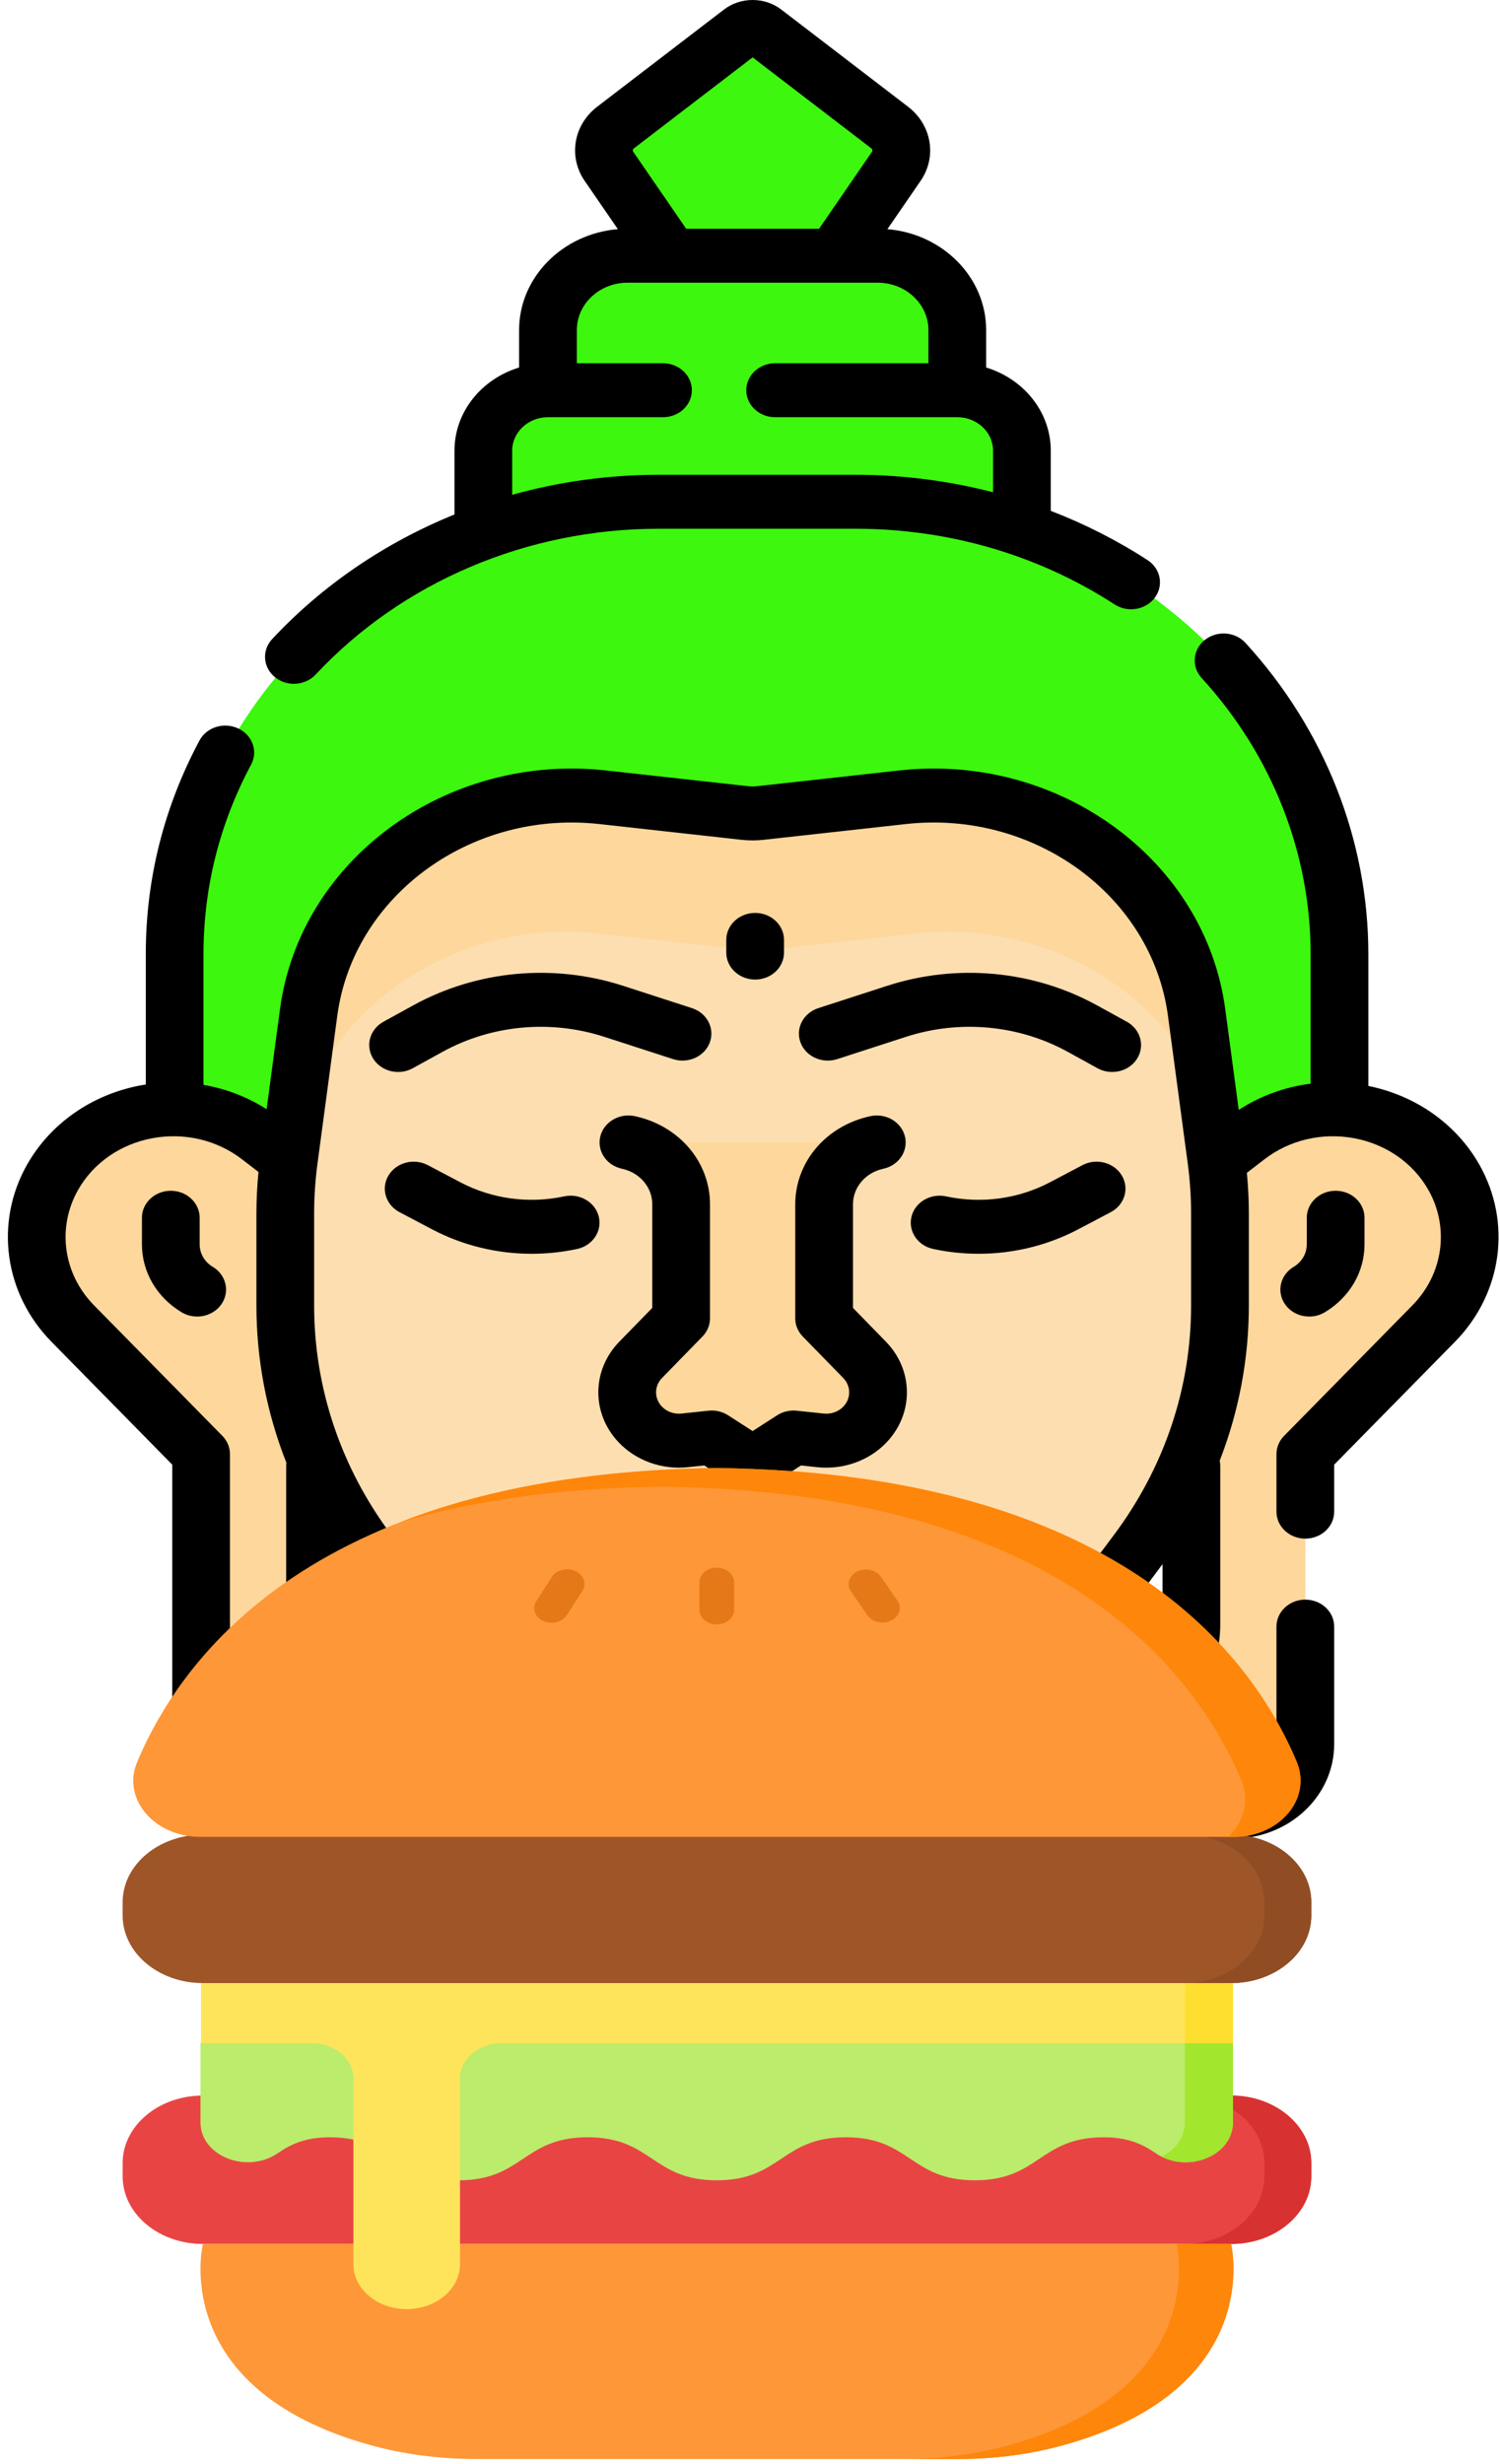 <svg width="159" height="261" viewBox="0 0 159 261" fill="none" xmlns="http://www.w3.org/2000/svg">
<path d="M88.493 27.089L95.007 17.622C95.925 16.287 95.627 14.521 94.314 13.515L80.874 3.22C80.237 2.732 79.32 2.732 78.683 3.22L65.243 13.515C63.93 14.521 63.632 16.287 64.55 17.622L71.064 27.089L77.29 36.5H85.046L88.493 27.089Z" fill="#3DF70E"/>
<path d="M101.471 34.966V45.909H58.084V34.966C58.084 30.615 61.861 27.09 66.515 27.09H93.04C97.698 27.09 101.471 30.614 101.471 34.966Z" fill="#3DF70E"/>
<path d="M108.32 47.734V68.565H51.235V47.734C51.235 44.202 54.302 41.336 58.083 41.336H101.471C105.257 41.336 108.32 44.202 108.32 47.734Z" fill="#3DF70E"/>
<path d="M141.986 101.08C141.986 74.611 119.015 53.153 90.68 53.153H69.818C41.482 53.153 18.512 74.611 18.512 101.08V139.009H141.986V101.08Z" fill="#3DF70E"/>
<path d="M126.288 172.032C126.288 173.681 125.926 175.313 125.225 176.826L123.695 180.131C123.281 181.027 123.067 181.992 123.067 182.967V184.761C123.067 188.707 126.492 191.906 130.716 191.906C134.94 191.906 138.364 188.707 138.364 184.761V154.038L151.973 140.204C156.122 135.986 156.98 129.785 154.115 124.72C149.828 117.142 139.175 115.147 132.092 120.595L129.066 122.922L110.274 136.606L126.614 141.729L126.288 172.032Z" fill="#FDD79B"/>
<path d="M33.394 172.032C33.394 173.681 33.756 175.313 34.456 176.826L35.986 180.132C36.401 181.027 36.615 181.992 36.615 182.967V184.761C36.615 188.707 33.19 191.906 28.966 191.906C24.742 191.906 21.318 188.707 21.318 184.761V154.038L7.709 140.204C3.56 135.986 2.702 129.785 5.568 124.72C9.855 117.142 20.507 115.146 27.591 120.594L30.616 122.921L52.169 139.463L32.876 141.195L33.394 172.032Z" fill="#FDD79B"/>
<path d="M129.315 128.555V138.29C129.315 147.587 126.255 156.66 120.553 164.276L107.594 181.587C102.752 188.053 94.835 191.905 86.383 191.905H73.172C64.72 191.905 56.803 188.053 51.961 181.587L39.002 164.276C33.3 156.66 30.241 147.587 30.241 138.29V128.555C30.241 126.672 30.367 124.79 30.616 122.923L32.716 107.248C34.633 92.936 48.555 82.759 63.884 84.454L78.96 86.123C79.502 86.184 80.053 86.184 80.599 86.123L95.671 84.454C111 82.759 124.921 92.936 126.839 107.248L128.939 122.923C129.192 124.79 129.315 126.672 129.315 128.555Z" fill="#FDDEB0"/>
<path d="M30.755 122.857C32.771 107.806 47.412 97.103 63.533 98.886L79.389 100.641C79.959 100.705 80.539 100.705 81.113 100.641L96.964 98.886C110.745 97.361 123.437 104.965 128.093 116.605L126.839 107.247C124.922 92.936 111 82.758 95.672 84.454L80.6 86.123C80.053 86.184 79.503 86.184 78.96 86.123L63.884 84.454C48.556 82.758 34.634 92.936 32.717 107.247L30.616 122.923C30.473 123.993 30.376 125.069 30.314 126.146L30.755 122.857Z" fill="#FDD79B"/>
<path d="M89.882 121.023C90.531 121.023 90.814 121.799 90.291 122.159C88.489 123.398 87.355 125.389 87.355 127.583V139.654L91.642 144.047C93.522 145.974 93.551 148.913 91.71 150.873C90.526 152.133 88.756 152.771 86.972 152.582L84.112 152.278L81.238 154.126C80.359 154.691 79.198 154.691 78.319 154.126L75.444 152.278L72.584 152.581C70.8 152.771 69.031 152.132 67.847 150.872C66.005 148.913 66.035 145.974 67.915 144.047L72.201 139.653V127.582C72.201 125.388 71.067 123.398 69.265 122.159C68.742 121.799 69.025 121.023 69.674 121.023H89.882V121.023Z" fill="#FDD79B"/>
<path d="M22.556 134.201C21.684 133.677 21.163 132.786 21.163 131.817V128.998C21.163 127.42 19.794 126.14 18.104 126.14C16.414 126.14 15.045 127.42 15.045 128.998V131.817C15.045 134.74 16.616 137.429 19.248 139.009C19.76 139.317 20.333 139.463 20.9 139.463C21.906 139.463 22.891 139 23.476 138.151C24.389 136.823 23.978 135.055 22.556 134.201Z" fill="black"/>
<path d="M156.819 123.385C154.391 119.093 150.11 116.065 145.045 115.033V101.081C145.045 88.996 140.421 77.286 132.025 68.107C130.928 66.907 128.997 66.765 127.712 67.791C126.427 68.816 126.276 70.62 127.373 71.82C134.824 79.965 138.927 90.356 138.927 101.08V114.795C136.208 115.139 133.602 116.086 131.307 117.575L129.875 106.891C127.757 91.079 112.255 79.741 95.312 81.617L80.238 83.285C79.933 83.319 79.624 83.319 79.319 83.285L64.245 81.617C47.301 79.74 31.8 91.079 29.681 106.891L28.26 117.501C26.225 116.203 23.95 115.33 21.571 114.92V101.08C21.571 94.025 23.269 87.268 26.618 80.996C27.373 79.583 26.758 77.867 25.246 77.163C23.733 76.458 21.897 77.032 21.143 78.445C17.367 85.517 15.453 93.132 15.453 101.08V114.886C15.278 114.914 15.103 114.938 14.929 114.97C9.736 115.943 5.338 119.01 2.863 123.385C-0.599 129.505 0.443 137.041 5.457 142.137L18.259 155.152V184.761C18.259 190.277 23.062 194.763 28.967 194.763C34.871 194.763 39.674 190.276 39.674 184.761V182.967C39.674 181.594 39.378 180.258 38.794 178.998L37.264 175.692C36.727 174.53 36.454 173.299 36.454 172.032V165.856C36.469 165.876 36.483 165.896 36.497 165.916L49.455 183.223C54.866 190.449 63.731 194.764 73.172 194.764H86.386C95.826 194.764 104.692 190.449 110.103 183.223L123.061 165.916C123.119 165.839 123.172 165.759 123.229 165.682V172.032C123.229 173.299 122.956 174.53 122.418 175.693L120.888 178.997C120.304 180.258 120.008 181.594 120.008 182.967V184.761C120.008 190.277 124.812 194.763 130.716 194.763C136.62 194.763 141.424 190.276 141.424 184.761V172.309C141.424 170.731 140.054 169.451 138.365 169.451C136.675 169.451 135.305 170.731 135.305 172.309V184.761C135.305 187.125 133.247 189.048 130.716 189.048C128.185 189.048 126.127 187.125 126.127 184.761V182.967C126.127 182.379 126.254 181.807 126.504 181.266L128.034 177.961C128.905 176.079 129.348 174.084 129.348 172.032V155.291C129.348 155.1 129.327 154.915 129.288 154.734C131.323 149.504 132.377 143.959 132.377 138.289V128.554C132.377 127.118 132.304 125.673 132.167 124.239L134.037 122.801C136.7 120.752 140.168 119.941 143.551 120.575C146.934 121.209 149.798 123.206 151.41 126.056C153.666 130.042 152.986 134.951 149.721 138.271L136.112 152.105C135.594 152.632 135.305 153.322 135.305 154.039V160.131C135.305 161.709 136.675 162.989 138.365 162.989C140.054 162.989 141.424 161.709 141.424 160.131V155.152L154.226 142.138C159.239 137.041 160.281 129.504 156.819 123.385ZM31.649 177.96L33.179 181.266C33.429 181.807 33.556 182.379 33.556 182.967V184.761C33.556 187.125 31.497 189.048 28.967 189.048C26.436 189.048 24.377 187.125 24.377 184.761V154.038C24.377 153.322 24.089 152.632 23.571 152.104L9.962 138.271C6.696 134.951 6.017 130.042 8.272 126.056C9.884 123.206 12.749 121.208 16.132 120.575C19.514 119.941 22.983 120.752 25.646 122.801L27.399 124.149C27.256 125.613 27.181 127.089 27.181 128.554V138.289C27.181 144.041 28.268 149.663 30.36 154.96C30.347 155.069 30.335 155.179 30.335 155.292V172.032C30.335 174.084 30.777 176.079 31.649 177.96ZM118.046 162.64L105.088 179.947C100.821 185.645 93.829 189.048 86.385 189.048H73.171C65.726 189.048 58.734 185.645 54.468 179.947L41.51 162.64C36.138 155.465 33.299 147.045 33.299 138.289V128.553C33.299 126.795 33.418 125.02 33.651 123.276L35.752 107.6C37.33 95.819 48.157 87.129 60.577 87.129C61.55 87.129 62.534 87.183 63.524 87.292L78.597 88.961C79.381 89.048 80.174 89.048 80.957 88.961L96.031 87.292C109.64 85.785 122.101 94.896 123.803 107.6L125.904 123.276C126.137 125.02 126.256 126.795 126.256 128.553V138.289C126.257 147.045 123.418 155.465 118.046 162.64Z" fill="black"/>
<path d="M138.782 139.463C139.349 139.463 139.922 139.317 140.434 139.009C143.066 137.429 144.637 134.74 144.637 131.817V128.998C144.637 127.42 143.268 126.14 141.578 126.14C139.888 126.14 138.519 127.42 138.519 128.998V131.817C138.519 132.786 137.998 133.677 137.125 134.201C135.704 135.055 135.293 136.823 136.206 138.151C136.79 139 137.776 139.463 138.782 139.463Z" fill="black"/>
<path d="M90.415 138.547V127.582C90.415 125.768 91.737 124.216 93.629 123.808C95.276 123.452 96.302 121.918 95.922 120.38C95.542 118.842 93.899 117.883 92.254 118.238C87.568 119.248 84.296 123.09 84.296 127.582V139.653C84.296 140.365 84.581 141.052 85.094 141.578L89.381 145.971C90.212 146.823 90.225 148.12 89.411 148.986C88.888 149.543 88.103 149.825 87.318 149.741L84.458 149.438C83.724 149.361 82.986 149.532 82.377 149.923L79.778 151.595L77.178 149.923C76.571 149.532 75.832 149.359 75.099 149.438L72.238 149.741C71.451 149.825 70.668 149.543 70.145 148.986C69.331 148.12 69.344 146.823 70.175 145.971L74.461 141.578C74.975 141.051 75.26 140.365 75.26 139.653V127.582C75.26 123.09 71.988 119.247 67.302 118.238C65.656 117.882 64.013 118.842 63.634 120.38C63.254 121.918 64.28 123.452 65.927 123.807C67.819 124.215 69.141 125.768 69.141 127.582V138.546L65.653 142.121C62.72 145.128 62.674 149.7 65.547 152.757C67.391 154.719 70.149 155.715 72.928 155.421L74.652 155.238L76.582 156.479C77.538 157.094 78.658 157.401 79.778 157.401C80.897 157.401 82.016 157.094 82.972 156.479L84.904 155.238L86.627 155.421C89.407 155.715 92.165 154.719 94.009 152.757C96.881 149.7 96.836 145.127 93.902 142.121L90.415 138.547Z" fill="black"/>
<path d="M43.75 113.161L46.903 111.426C52.102 108.567 58.353 107.986 64.053 109.832L71.345 112.193C72.94 112.709 74.684 111.92 75.237 110.429C75.79 108.937 74.945 107.31 73.348 106.793L66.057 104.431C58.659 102.036 50.546 102.79 43.798 106.501L40.645 108.236C39.189 109.036 38.704 110.788 39.561 112.148C40.132 113.053 41.152 113.556 42.2 113.556C42.727 113.556 43.262 113.429 43.75 113.161Z" fill="black"/>
<path d="M119.445 108.236L116.291 106.501C109.543 102.79 101.43 102.036 94.033 104.431L86.742 106.793C85.145 107.31 84.299 108.937 84.853 110.429C85.406 111.92 87.149 112.71 88.745 112.193L96.037 109.832C101.737 107.986 107.988 108.567 113.187 111.426L116.34 113.161C116.828 113.429 117.362 113.556 117.89 113.556C118.938 113.556 119.959 113.053 120.529 112.148C121.386 110.788 120.9 109.036 119.445 108.236Z" fill="black"/>
<path d="M80.045 103.766C81.735 103.766 83.104 102.487 83.104 100.908V99.566C83.104 97.987 81.735 96.708 80.045 96.708C78.355 96.708 76.986 97.987 76.986 99.566V100.908C76.986 102.487 78.355 103.766 80.045 103.766Z" fill="black"/>
<path d="M63.471 128.881C63.093 127.342 61.45 126.38 59.806 126.733C56.057 127.535 52.146 127.005 48.795 125.24L45.352 123.427C43.881 122.651 42.014 123.137 41.184 124.512C40.355 125.887 40.875 127.63 42.347 128.405L45.79 130.219C49.046 131.934 52.681 132.815 56.354 132.815C57.962 132.815 59.577 132.647 61.172 132.305C62.819 131.952 63.848 130.42 63.471 128.881Z" fill="black"/>
<path d="M114.738 123.426L111.295 125.24C107.944 127.005 104.034 127.536 100.284 126.733C98.637 126.38 96.996 127.342 96.619 128.881C96.242 130.42 97.271 131.952 98.918 132.305C100.513 132.646 102.127 132.814 103.736 132.814C107.409 132.814 111.044 131.933 114.3 130.218L117.743 128.405C119.215 127.629 119.735 125.886 118.906 124.512C118.076 123.137 116.209 122.651 114.738 123.426Z" fill="black"/>
<path d="M89.843 167.581L88.33 167.433C82.655 166.88 76.901 166.88 71.226 167.433L69.714 167.581C68.034 167.745 66.814 169.15 66.99 170.72C67.153 172.189 68.482 173.281 70.028 173.281C70.134 173.281 70.242 173.276 70.35 173.265L71.862 173.118C77.04 172.613 82.516 172.613 87.694 173.118L89.207 173.265C90.89 173.433 92.392 172.289 92.567 170.72C92.743 169.15 91.523 167.745 89.843 167.581Z" fill="black"/>
<path d="M29.14 71.732C29.72 72.205 30.437 72.437 31.151 72.437C32.004 72.437 32.852 72.106 33.457 71.459C42.63 61.641 55.883 56.011 69.818 56.011H90.68C100.561 56.011 110.062 58.784 118.154 64.031C119.542 64.931 121.449 64.609 122.412 63.312C123.375 62.016 123.031 60.235 121.643 59.335C118.406 57.236 114.966 55.496 111.381 54.115V47.736C111.381 43.628 108.503 40.137 104.532 38.93V34.966C104.532 29.369 99.923 24.762 94.065 24.276L97.58 19.166C99.339 16.611 98.768 13.232 96.253 11.305L82.815 1.012C81.055 -0.337 78.502 -0.337 76.742 1.011L63.303 11.305C60.789 13.232 60.218 16.611 61.977 19.166L65.492 24.276C59.634 24.762 55.025 29.369 55.025 34.966V38.931C51.054 40.137 48.175 43.629 48.175 47.736V54.499C40.848 57.471 34.224 61.945 28.847 67.7C27.736 68.889 27.867 70.694 29.14 71.732ZM67.183 15.725L79.778 6.077L92.373 15.725C92.486 15.811 92.512 15.962 92.433 16.077L86.823 24.232H72.734L67.123 16.077C67.045 15.962 67.071 15.811 67.183 15.725ZM54.294 47.736C54.294 45.783 55.994 44.195 58.084 44.195H70.279C71.969 44.195 73.338 42.916 73.338 41.338C73.338 39.759 71.969 38.48 70.279 38.48H61.144V34.966C61.144 32.199 63.554 29.947 66.516 29.947H93.04C96.002 29.947 98.413 32.199 98.413 34.966V38.48H82.164C80.474 38.48 79.105 39.759 79.105 41.338C79.105 42.916 80.474 44.195 82.164 44.195H101.472C103.562 44.195 105.263 45.784 105.263 47.736V52.147C100.556 50.926 95.661 50.295 90.68 50.295H69.818C64.505 50.295 59.282 51.024 54.294 52.413V47.736Z" fill="black"/>
<g clip-path="url(#clip0)">
<path d="M130.493 237.705H21.506C16.809 237.705 13 234.501 13 230.549V229.14C13 225.188 16.809 221.984 21.506 221.984H130.494C135.192 221.984 139 225.188 139 229.14V230.549C139 234.501 135.192 237.705 130.493 237.705Z" fill="#E94444"/>
<path d="M138.999 229.139V230.548C138.999 234.502 135.193 237.706 130.494 237.706H125.516C130.215 237.706 134.022 234.502 134.022 230.548V229.139C134.022 225.188 130.215 221.984 125.516 221.984H130.494C135.193 221.984 138.999 225.188 138.999 229.139Z" fill="#D83131"/>
<path d="M130.493 237.705H76H21.506C21.506 237.705 17.748 252.973 39.136 258.979C42.8 260.008 46.625 260.487 50.461 260.487H76H101.54C105.376 260.487 109.201 260.008 112.864 258.979C134.252 252.973 130.493 237.705 130.493 237.705Z" fill="#FE9738"/>
<path d="M112.864 258.979C109.199 260.009 105.375 260.489 101.54 260.489H95.766C99.604 260.489 103.428 260.009 107.093 258.979C128.479 252.973 124.72 237.706 124.72 237.706H130.494C130.494 237.706 134.253 252.973 112.864 258.979Z" fill="#FE860A"/>
<path d="M130.693 224.834C130.693 228.407 125.758 230.344 122.477 228.075C121.128 227.143 119.535 226.404 117.011 226.404C110.171 226.404 110.171 230.962 103.331 230.962C96.491 230.962 96.491 226.404 89.651 226.404C82.811 226.404 82.811 230.962 75.971 230.962C69.132 230.962 69.132 226.404 62.292 226.404C55.452 226.404 55.452 230.962 48.612 230.962C41.772 230.962 41.772 226.404 34.932 226.404C32.409 226.404 30.817 227.142 29.468 228.075C26.187 230.343 21.252 228.407 21.252 224.834V216.378H130.693V224.834H130.693Z" fill="#BBEC6C"/>
<path d="M130.694 216.378V224.834C130.694 228.178 126.373 230.088 123.131 228.461C124.563 227.757 125.592 226.467 125.592 224.834V216.378H130.694Z" fill="#A2E62E"/>
<path d="M21.307 209.603V216.441H33.04C35.48 216.441 37.459 218.105 37.459 220.159V239.853C37.459 242.478 39.989 244.607 43.109 244.607C46.23 244.607 48.76 242.478 48.76 239.853V220.159C48.76 218.105 50.738 216.441 53.179 216.441H130.693V209.603H21.307Z" fill="#FEE45A"/>
<path d="M125.592 209.602H130.694V216.44H125.592V209.602Z" fill="#FEDF30"/>
<path d="M130.493 210.071H21.506C16.809 210.071 13 206.867 13 202.914V201.505C13 197.553 16.809 194.349 21.506 194.349H130.494C135.192 194.349 139 197.553 139 201.505V202.914C139 206.867 135.192 210.071 130.493 210.071Z" fill="#9E5528"/>
<path d="M138.999 201.505V202.914C138.999 206.867 135.193 210.07 130.494 210.07H125.516C130.215 210.07 134.022 206.867 134.022 202.914V201.505C134.022 197.554 130.215 194.349 125.516 194.349H130.494C135.193 194.35 138.999 197.554 138.999 201.505Z" fill="#904D24"/>
<path d="M76 155.512C33.514 156.029 19.239 175.418 14.527 186.683C12.912 190.543 16.355 194.583 21.22 194.583H76H130.78C135.68 194.583 139.079 190.503 137.445 186.616C132.704 175.341 118.402 156.028 76 155.512Z" fill="#FE9738"/>
<path d="M130.78 194.584H130.175C131.824 193.036 132.504 190.782 131.584 188.59C126.842 177.313 112.54 158.002 70.138 157.486C59.169 157.618 50.078 159.01 42.55 161.196C51.087 157.897 62.015 155.682 76 155.511C118.402 156.03 132.704 175.341 137.446 186.616C139.078 190.503 135.679 194.584 130.78 194.584Z" fill="#FE860A"/>
<path d="M58.463 171.902C58.168 171.902 57.868 171.842 57.59 171.716C56.696 171.31 56.363 170.37 56.846 169.618L58.495 167.051C58.978 166.299 60.094 166.019 60.989 166.426C61.883 166.832 62.216 167.771 61.733 168.523L60.084 171.09C59.751 171.608 59.117 171.902 58.463 171.902Z" fill="#E57917"/>
<path d="M75.977 172.078C74.961 172.078 74.137 171.385 74.137 170.53V167.612C74.137 166.757 74.961 166.064 75.977 166.064C76.993 166.064 77.817 166.757 77.817 167.612V170.53C77.817 171.385 76.993 172.078 75.977 172.078Z" fill="#E57917"/>
<path d="M93.537 171.881C92.902 171.881 92.285 171.604 91.944 171.109L90.204 168.585C89.694 167.846 89.993 166.898 90.872 166.469C91.751 166.041 92.877 166.292 93.387 167.032L95.127 169.556C95.637 170.296 95.338 171.243 94.458 171.672C94.168 171.814 93.851 171.881 93.537 171.881Z" fill="#E57917"/>
</g>
<defs>
<clipPath id="clip0">
<rect width="126" height="106" fill="white" transform="translate(13 155)"/>
</clipPath>
</defs>
</svg>
